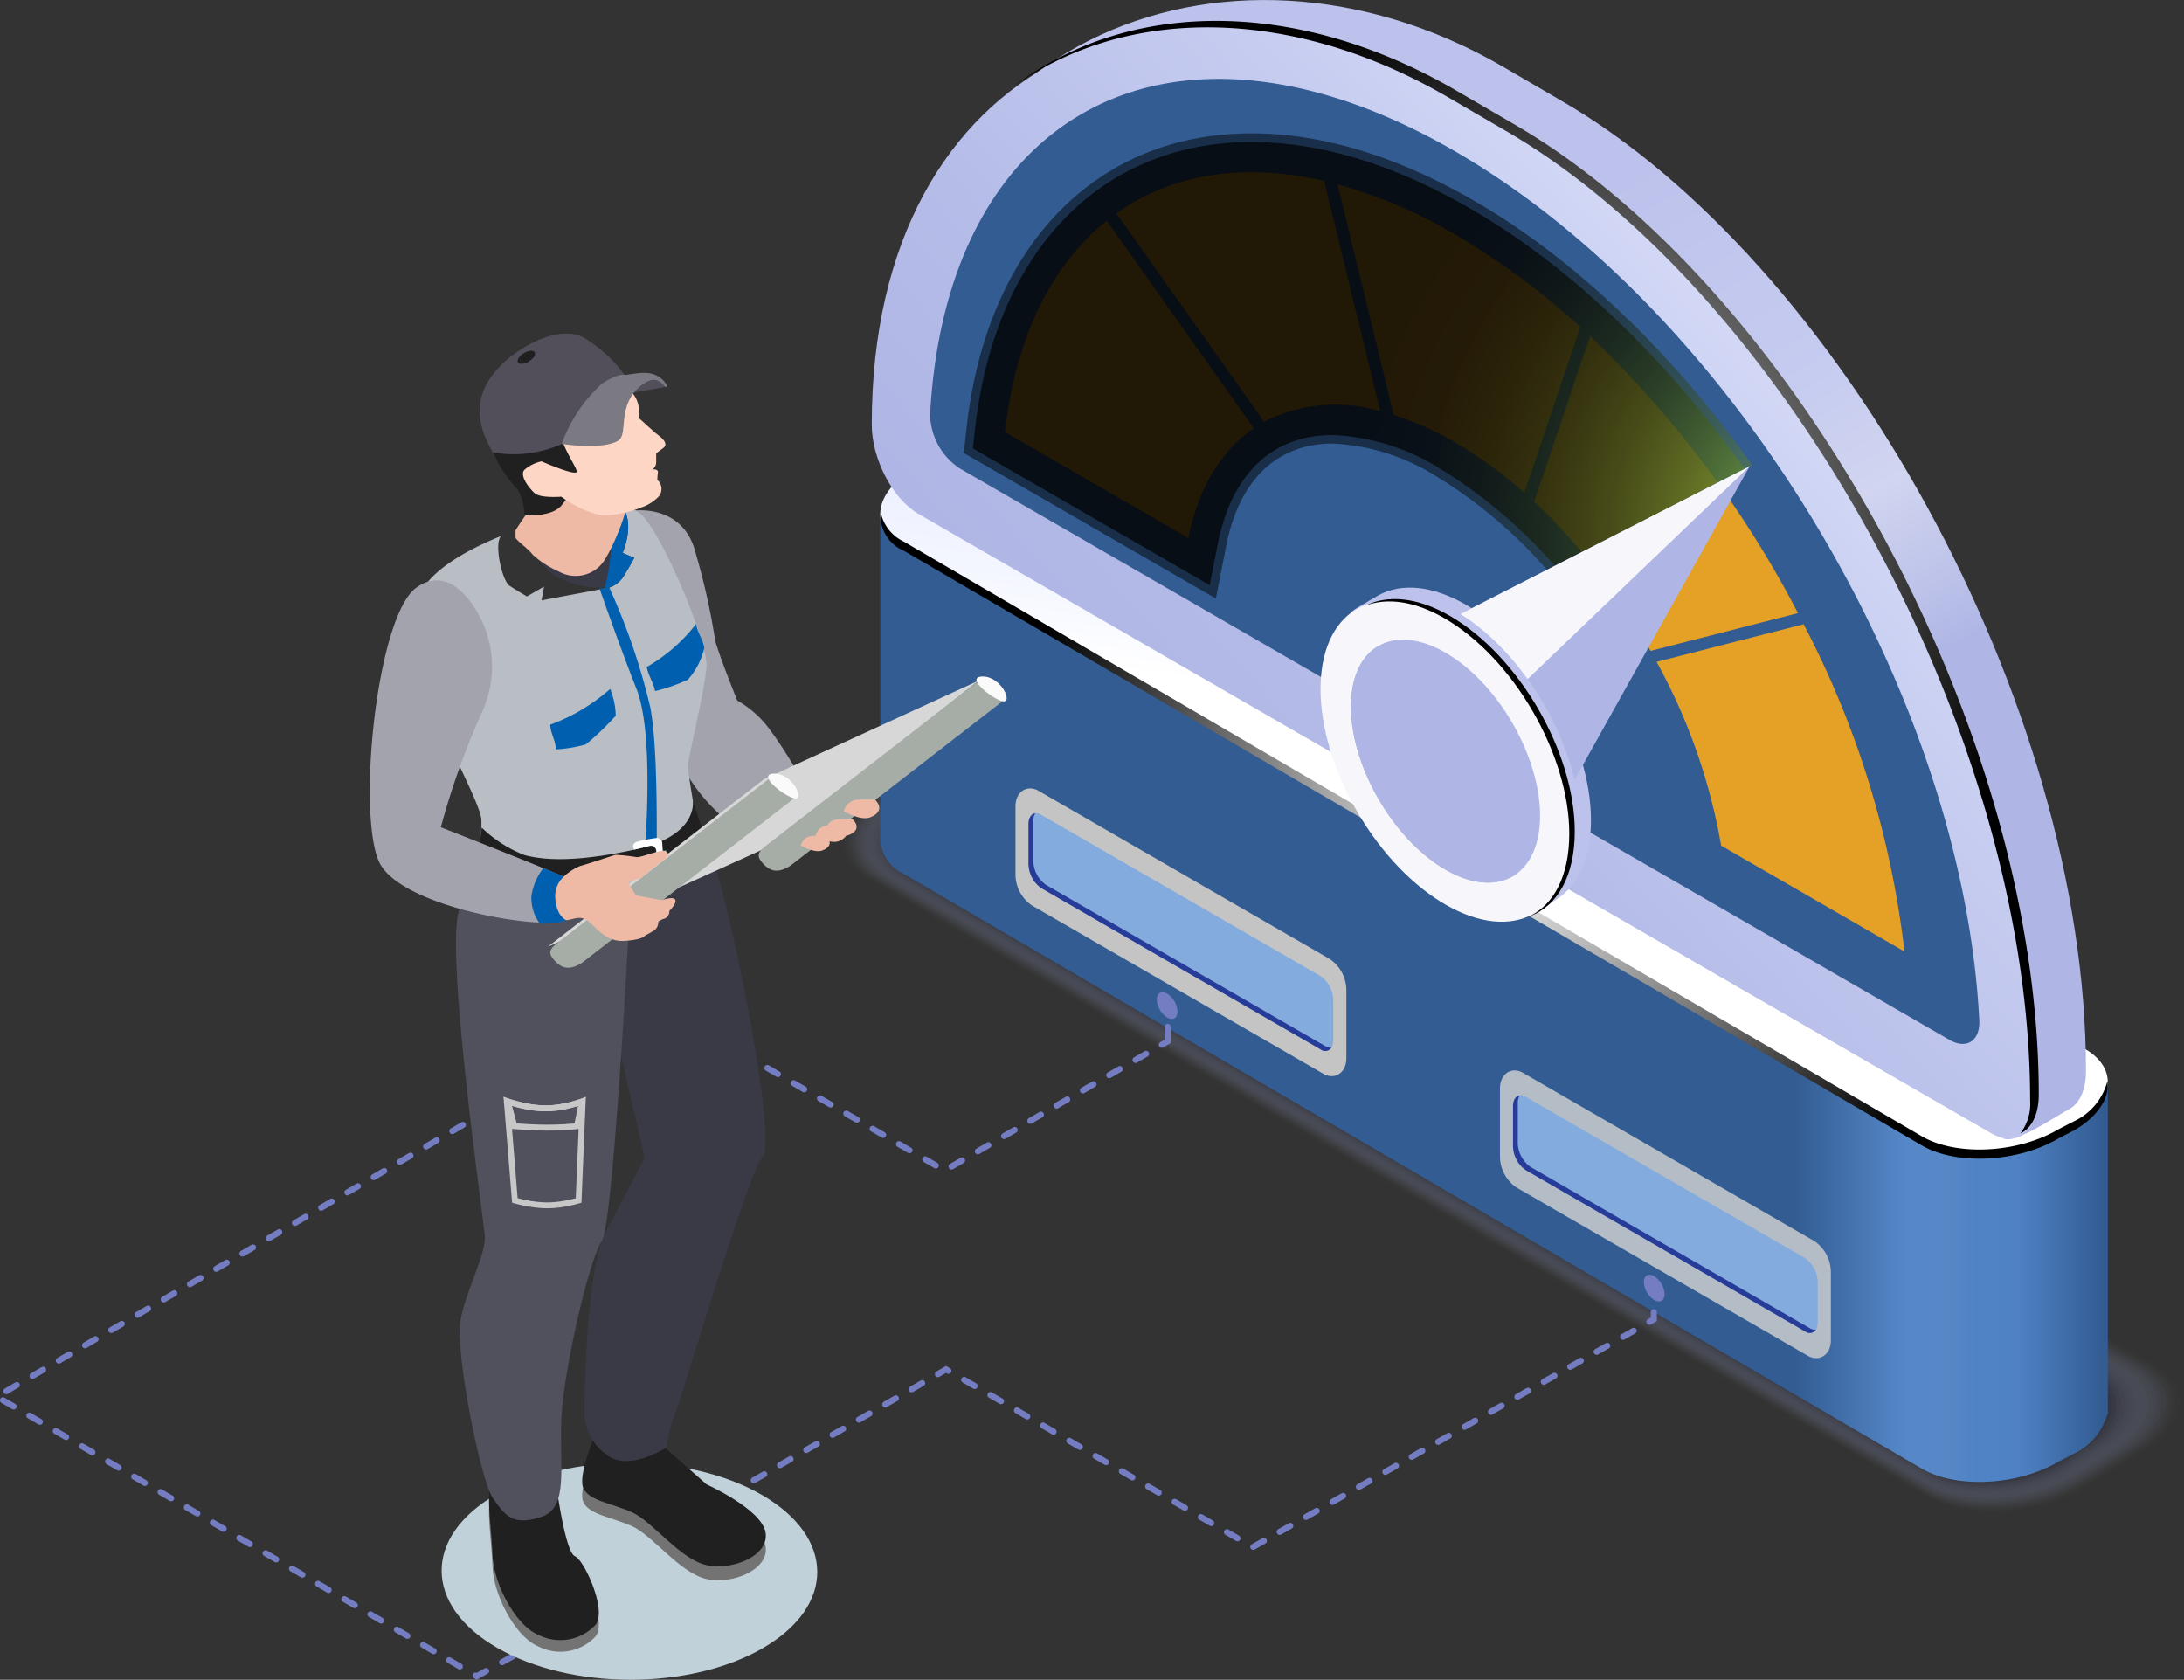 <svg xmlns="http://www.w3.org/2000/svg" xmlns:xlink="http://www.w3.org/1999/xlink" width="185.683" height="142.806" viewBox="0 0 185.683 142.806">
  <rect x="0" y="0" width="185.683" height="142.806" fill="#333333" stroke="none"/>
  <defs>
    <linearGradient id="linear-gradient" y1="0.23" x2="1" y2="0.23" gradientUnits="objectBoundingBox">
      <stop offset="0" stop-color="#325c92"/>
      <stop offset="0.747" stop-color="#325c92"/>
      <stop offset="0.838" stop-color="#5688c9"/>
      <stop offset="0.874" stop-color="#5787c5"/>
      <stop offset="0.897" stop-color="#4f83c5"/>
      <stop offset="0.929" stop-color="#4f82c4"/>
      <stop offset="1" stop-color="#325c92"/>
    </linearGradient>
    <linearGradient id="linear-gradient-2" x1="0.612" y1="-0.381" x2="0.441" y2="0.379" gradientUnits="objectBoundingBox">
      <stop offset="0" stop-color="#afb6e5"/>
      <stop offset="0.145" stop-color="#b5bce8"/>
      <stop offset="0.349" stop-color="#c7cdf0"/>
      <stop offset="0.581" stop-color="#e5e9ff"/>
      <stop offset="0.855" stop-color="#f4f6ff"/>
      <stop offset="1" stop-color="#fff"/>
    </linearGradient>
    <radialGradient id="radial-gradient" cx="0.5" cy="0.499" r="0.763" gradientTransform="translate(0.237 0) scale(0.527 1)" gradientUnits="objectBoundingBox">
      <stop offset="0" stop-color="#fff"/>
      <stop offset="1"/>
    </radialGradient>
    <linearGradient id="linear-gradient-3" x1="0.7" y1="0.175" x2="1.24" y2="1.171" gradientUnits="objectBoundingBox">
      <stop offset="0" stop-color="#bcc2eb"/>
      <stop offset="0.192" stop-color="#c6ccf0"/>
      <stop offset="0.277" stop-color="#d0d4f0"/>
      <stop offset="0.283" stop-color="#d1d5f0"/>
      <stop offset="0.361" stop-color="#bdc3e9"/>
      <stop offset="0.409" stop-color="#afb6e5"/>
      <stop offset="0.909" stop-color="#afb6e5"/>
      <stop offset="0.988" stop-color="#b9c0ea"/>
      <stop offset="1" stop-color="#bcc2eb"/>
    </linearGradient>
    <linearGradient id="linear-gradient-4" x1="0.488" y1="0.961" x2="1.516" y2="0.007" gradientUnits="objectBoundingBox">
      <stop offset="0" stop-color="#afb6e5"/>
      <stop offset="0.145" stop-color="#b5bce8"/>
      <stop offset="0.349" stop-color="#c7cdf0"/>
      <stop offset="0.581" stop-color="#e5e9ff"/>
      <stop offset="0.955" stop-color="#f4f4fb"/>
      <stop offset="1" stop-color="#f7f6fb"/>
    </linearGradient>
    <radialGradient id="radial-gradient-2" cx="0.5" cy="0.5" r="0.481" gradientTransform="translate(-0.081) scale(1.085 1)" xlink:href="#radial-gradient"/>
    <radialGradient id="radial-gradient-3" cx="0.912" cy="0.855" r="1.113" gradientTransform="translate(0.61) scale(0.595 1)" gradientUnits="objectBoundingBox">
      <stop offset="0" stop-color="#b4f759"/>
      <stop offset="0.002" stop-color="#b3f658"/>
      <stop offset="0.12" stop-color="#89bd44"/>
      <stop offset="0.241" stop-color="#658b32"/>
      <stop offset="0.363" stop-color="#466022"/>
      <stop offset="0.486" stop-color="#2c3d16"/>
      <stop offset="0.611" stop-color="#19220c"/>
      <stop offset="0.737" stop-color="#0b0f05"/>
      <stop offset="0.865" stop-color="#020301"/>
      <stop offset="1"/>
    </radialGradient>
    <radialGradient id="radial-gradient-4" cx="0.912" cy="0.855" r="1.099" gradientTransform="translate(0.59) scale(0.611 1)" xlink:href="#radial-gradient-3"/>
    <linearGradient id="linear-gradient-5" x1="-33.965" y1="0" x2="-33.265" y2="0.941" xlink:href="#linear-gradient-3"/>
    <linearGradient id="linear-gradient-6" x1="-32.222" y1="63.739" x2="-33.743" y2="65.341" xlink:href="#linear-gradient-4"/>
    <linearGradient id="linear-gradient-7" x1="16.728" y1="-30.669" x2="17.075" y2="-29.815" xlink:href="#linear-gradient-4"/>
    <linearGradient id="linear-gradient-8" x1="-37.34" y1="0" x2="-36.577" y2="0.98" xlink:href="#linear-gradient-3"/>
    <linearGradient id="linear-gradient-9" x1="-41.076" y1="0.69" x2="-39.138" y2="0.355" xlink:href="#linear-gradient-4"/>
    <radialGradient id="radial-gradient-5" cx="0.574" cy="0.327" r="0.424" gradientTransform="translate(-1.442) scale(1.514 1)" xlink:href="#radial-gradient"/>
  </defs>
  <g id="Group_36752" data-name="Group 36752" transform="translate(0 -0.001)">
    <g id="Group_33487" data-name="Group 33487" transform="translate(0 0.001)">
      <g id="Group_33460" data-name="Group 33460" transform="translate(71.37 37.454)">
        <g id="Group_33459" data-name="Group 33459" transform="translate(0 24.489)" opacity="0.5" style="mix-blend-mode: multiply;isolation: isolate">
          <path id="Path_87974" data-name="Path 87974" d="M473.684,297.8l-90.269-52.654c-3.394-1.913-2.968-5.342.951-7.659l5.268-3.263c3.92-2.317,9.848-2.645,13.243-.731l90.269,52.654c3.394,1.913,2.968,5.342-.951,7.659l-5.268,3.263C483.007,299.384,477.078,299.712,473.684,297.8Z" transform="translate(-381.124 -232.246)" fill="#afb6e5" opacity="0"/>
          <path id="Path_87975" data-name="Path 87975" d="M473.924,297.826l-90.018-52.513c-3.365-1.9-2.943-5.3.943-7.592l5.036-3.126c3.885-2.3,9.762-2.621,13.127-.725l90.018,52.513c3.365,1.9,2.943,5.295-.942,7.592l-5.036,3.126C483.166,299.4,477.289,299.722,473.924,297.826Z" transform="translate(-381.371 -232.434)" fill="#a7adda" opacity="0.024"/>
          <path id="Path_87976" data-name="Path 87976" d="M474.165,297.852,384.4,245.481c-3.335-1.88-2.917-5.248.934-7.525l4.8-2.989c3.851-2.276,9.676-2.6,13.011-.718l89.767,52.371c3.335,1.88,2.917,5.249-.934,7.525l-4.8,2.989C483.325,299.41,477.5,299.732,474.165,297.852Z" transform="translate(-381.619 -232.623)" fill="#9ea5cf" opacity="0.048"/>
          <path id="Path_87977" data-name="Path 87977" d="M474.406,297.879l-89.516-52.23c-3.305-1.863-2.891-5.2.926-7.458l4.572-2.852c3.817-2.256,9.59-2.575,12.9-.712l89.516,52.23c3.305,1.863,2.891,5.2-.926,7.458l-4.572,2.852C483.485,299.423,477.711,299.742,474.406,297.879Z" transform="translate(-381.866 -232.811)" fill="#969cc4" opacity="0.071"/>
          <path id="Path_87978" data-name="Path 87978" d="M474.647,297.905l-89.265-52.089c-3.276-1.846-2.865-5.155.917-7.391l4.34-2.715c3.782-2.236,9.5-2.552,12.78-.706l89.265,52.089c3.275,1.846,2.865,5.155-.918,7.391l-4.34,2.715C483.644,299.436,477.922,299.751,474.647,297.905Z" transform="translate(-382.113 -232.999)" fill="#8e93b9" opacity="0.095"/>
          <path id="Path_87979" data-name="Path 87979" d="M474.888,297.932l-89.014-51.947c-3.246-1.829-2.839-5.108.909-7.324l4.108-2.577c3.748-2.216,9.418-2.529,12.664-.7l89.014,51.947c3.246,1.829,2.839,5.108-.909,7.324l-4.108,2.578C483.8,299.449,478.133,299.762,474.888,297.932Z" transform="translate(-382.361 -233.187)" fill="#858bae" opacity="0.119"/>
          <path id="Path_87980" data-name="Path 87980" d="M475.128,297.959l-88.764-51.806c-3.216-1.813-2.813-5.062.9-7.257l3.876-2.441c3.714-2.2,9.332-2.506,12.548-.693l88.764,51.806c3.216,1.812,2.813,5.062-.9,7.257l-3.876,2.44C483.962,299.461,478.345,299.772,475.128,297.959Z" transform="translate(-382.608 -233.376)" fill="#7d82a4" opacity="0.143"/>
          <path id="Path_87981" data-name="Path 87981" d="M475.369,297.986l-88.513-51.665c-3.186-1.8-2.787-5.015.893-7.19l3.645-2.3c3.679-2.175,9.246-2.482,12.432-.686l88.513,51.665c3.186,1.8,2.787,5.015-.893,7.19l-3.645,2.3C484.122,299.475,478.556,299.782,475.369,297.986Z" transform="translate(-382.856 -233.564)" fill="#757999" opacity="0.167"/>
          <path id="Path_87982" data-name="Path 87982" d="M475.61,298.013l-88.262-51.524c-3.157-1.779-2.761-4.968.884-7.123l3.412-2.166c3.646-2.155,9.159-2.459,12.316-.68l88.262,51.524c3.156,1.779,2.761,4.968-.884,7.123l-3.413,2.166C484.281,299.487,478.767,299.792,475.61,298.013Z" transform="translate(-383.103 -233.752)" fill="#6c718e" opacity="0.19"/>
          <path id="Path_87983" data-name="Path 87983" d="M475.851,298.039,387.84,246.657c-3.127-1.762-2.735-4.921.876-7.056l3.18-2.029c3.611-2.135,9.073-2.436,12.2-.674l88.011,51.382c3.127,1.762,2.735,4.921-.876,7.056l-3.18,2.029C484.44,299.5,478.978,299.8,475.851,298.039Z" transform="translate(-383.35 -233.941)" fill="#646883" opacity="0.214"/>
          <path id="Path_87984" data-name="Path 87984" d="M476.091,298.066l-87.76-51.241c-3.1-1.746-2.709-4.875.868-6.989l2.948-1.892c3.576-2.114,8.987-2.413,12.084-.667l87.76,51.241c3.1,1.746,2.709,4.875-.868,6.989l-2.948,1.892C484.6,299.513,479.189,299.812,476.091,298.066Z" transform="translate(-383.598 -234.129)" fill="#5c5f78" opacity="0.238"/>
          <path id="Path_87985" data-name="Path 87985" d="M476.332,298.093l-87.509-51.1c-3.068-1.729-2.683-4.828.859-6.922l2.716-1.755c3.543-2.094,8.9-2.39,11.969-.661l87.509,51.1c3.068,1.729,2.683,4.828-.859,6.922l-2.716,1.755C484.758,299.526,479.4,299.822,476.332,298.093Z" transform="translate(-383.845 -234.317)" fill="#53576d" opacity="0.262"/>
          <path id="Path_87986" data-name="Path 87986" d="M476.573,298.119l-87.258-50.958c-3.038-1.712-2.657-4.781.851-6.855l2.484-1.618c3.508-2.074,8.815-2.367,11.853-.654l87.258,50.958c3.038,1.712,2.657,4.781-.851,6.855l-2.484,1.618C484.918,299.539,479.611,299.832,476.573,298.119Z" transform="translate(-384.092 -234.506)" fill="#4b4e62" opacity="0.286"/>
          <path id="Path_87987" data-name="Path 87987" d="M476.813,298.147,389.806,247.33c-3.008-1.7-2.631-4.735.843-6.788l2.253-1.481c3.474-2.053,8.729-2.343,11.737-.648l87.007,50.816c3.009,1.7,2.631,4.735-.842,6.788l-2.253,1.481C485.077,299.552,479.822,299.842,476.813,298.147Z" transform="translate(-384.34 -234.694)" fill="#434557" opacity="0.31"/>
          <path id="Path_87988" data-name="Path 87988" d="M477.055,298.173,390.3,247.5c-2.979-1.679-2.6-4.688.835-6.721l2.02-1.343c3.439-2.033,8.643-2.32,11.622-.642l86.756,50.675c2.979,1.679,2.605,4.688-.834,6.721l-2.021,1.343C485.236,299.565,480.033,299.852,477.055,298.173Z" transform="translate(-384.587 -234.882)" fill="#3a3d4c" opacity="0.333"/>
          <path id="Path_87989" data-name="Path 87989" d="M477.3,298.2,390.79,247.666c-2.949-1.662-2.579-4.641.826-6.654l1.789-1.207c3.405-2.013,8.557-2.3,11.505-.635L491.415,289.7c2.949,1.662,2.579,4.641-.826,6.654l-1.788,1.207C485.4,299.577,480.244,299.862,477.3,298.2Z" transform="translate(-384.835 -235.07)" fill="#323441" opacity="0.357"/>
          <path id="Path_87990" data-name="Path 87990" d="M477.536,298.226l-86.255-50.392c-2.919-1.645-2.553-4.594.818-6.587l1.556-1.069c3.371-1.993,8.47-2.274,11.39-.629L491.3,289.941c2.919,1.646,2.554,4.594-.818,6.587l-1.556,1.069C485.555,299.59,480.455,299.872,477.536,298.226Z" transform="translate(-385.082 -235.259)" fill="#2a2b37" opacity="0.381"/>
          <path id="Path_87991" data-name="Path 87991" d="M477.777,298.253l-86-50.251c-2.89-1.629-2.527-4.547.809-6.52l1.324-.932c3.337-1.972,8.384-2.251,11.274-.622l86,50.251c2.89,1.629,2.527,4.548-.809,6.52l-1.324.932C485.714,299.6,480.667,299.882,477.777,298.253Z" transform="translate(-385.329 -235.447)" fill="#21232c" opacity="0.405"/>
          <path id="Path_87992" data-name="Path 87992" d="M478.017,298.28,392.265,248.17c-2.86-1.612-2.5-4.5.8-6.453l1.092-.8c3.3-1.952,8.3-2.228,11.158-.616l85.753,50.11c2.86,1.612,2.5,4.5-.8,6.453l-1.092.795C485.873,299.616,480.878,299.892,478.017,298.28Z" transform="translate(-385.577 -235.636)" fill="#191a21" opacity="0.429"/>
          <path id="Path_87993" data-name="Path 87993" d="M478.259,298.307l-85.5-49.968c-2.831-1.6-2.476-4.454.792-6.386l.861-.658c3.268-1.932,8.212-2.2,11.042-.609l85.5,49.968c2.83,1.6,2.475,4.454-.793,6.386l-.861.658C486.033,299.629,481.088,299.9,478.259,298.307Z" transform="translate(-385.824 -235.824)" fill="#111116" opacity="0.452"/>
          <path id="Path_87994" data-name="Path 87994" d="M478.5,298.333l-85.252-49.827c-2.8-1.578-2.449-4.407.785-6.319l.629-.521c3.234-1.912,8.126-2.182,10.926-.6l85.251,49.827c2.8,1.578,2.45,4.407-.784,6.319l-.629.521C486.191,299.641,481.3,299.912,478.5,298.333Z" transform="translate(-386.071 -236.012)" fill="#08090b" opacity="0.476"/>
          <path id="Path_87995" data-name="Path 87995" d="M478.74,298.36l-85-49.685c-2.771-1.562-2.423-4.361.776-6.252l.4-.384c3.2-1.891,8.039-2.158,10.81-.6l85,49.685c2.771,1.561,2.423,4.361-.776,6.252l-.4.384C486.351,299.655,481.511,299.922,478.74,298.36Z" transform="translate(-386.319 -236.201)" opacity="0.5"/>
        </g>
        <path id="Path_87996" data-name="Path 87996" d="M492.209,241.127l-.643.009a4.556,4.556,0,0,0-1.357-1.12l-86.618-50.6c-2.962-1.67-8.137-1.384-11.557.638l-1.358.7a7,7,0,0,0-2.069,1.775l-.761.01v28.217h.021a3.471,3.471,0,0,0,1.979,2.617l86.618,50.6c2.963,1.669,8.137,1.384,11.557-.638l1.358-.7a5.289,5.289,0,0,0,2.771-3.291h.059Z" transform="translate(-384.374 -186.525)" fill="url(#linear-gradient)"/>
        <path id="Path_87997" data-name="Path 87997" d="M476.464,244.543l-86.618-50.6c-2.962-1.669-2.591-4.662.83-6.684l1.358-.7c3.42-2.022,8.595-2.308,11.557-.638l86.618,50.6c2.962,1.67,2.591,4.662-.83,6.684l-1.358.7C484.6,245.927,479.427,246.212,476.464,244.543Z" transform="translate(-384.374 -184.834)" fill="url(#linear-gradient-2)"/>
        <path id="Path_87998" data-name="Path 87998" d="M489.384,248.389l-1.358.7c-3.421,2.022-8.595,2.308-11.557.638l-86.618-50.6a3.525,3.525,0,0,1-1.965-2.5,3.236,3.236,0,0,0,1.965,3.277l86.618,50.6c2.963,1.669,8.137,1.384,11.557-.638l1.358-.7c2.048-1.211,2.994-2.768,2.795-4.182A5.189,5.189,0,0,1,489.384,248.389Z" transform="translate(-384.378 -190.538)" fill="url(#radial-gradient)" style="mix-blend-mode: color-dodge;isolation: isolate"/>
      </g>
      <g id="Group_33463" data-name="Group 33463" transform="translate(74.117 0)">
        <path id="Path_87999" data-name="Path 87999" d="M483.642,209.1,395.5,153.733c-2.2-1.269-3.978-4.672-3.978-7.6l-3.071,1.211c0-31.411,28.989-43.005,52.547-29.4l5,2.913c23.558,13.6,44.648,51.1,44.648,82.512h0c0,1.669-.578,2.824-1.481,3.275C488.49,206.978,484.588,209.641,483.642,209.1Z" transform="translate(-387.415 -112.321)" fill="url(#linear-gradient-3)"/>
        <path id="Path_88000" data-name="Path 88000" d="M481.592,210.57,390.42,157.933c-2.2-1.269-3.978-4.672-3.978-7.6h0c0-31.411,25.918-41.795,49.476-28.193l5,2.913c23.558,13.6,44.648,51.1,44.648,82.512h0C485.57,210.492,483.789,211.839,481.592,210.57Z" transform="translate(-386.442 -114.237)" fill="url(#linear-gradient-4)"/>
        <path id="Path_88001" data-name="Path 88001" d="M452.31,124.527l-5-2.912c-13.5-7.8-27.77-7.7-37.5-.292,9.7-6.864,23.6-6.761,36.768.84l5,2.913c23.558,13.6,44.648,51.1,44.648,82.512h0a4.156,4.156,0,0,1-.832,2.758c.949-.422,1.563-1.589,1.563-3.306h0C496.958,175.629,475.868,138.128,452.31,124.527Z" transform="translate(-397.739 -113.988)" fill="url(#radial-gradient-2)" style="mix-blend-mode: color-dodge;isolation: isolate"/>
        <path id="Path_88002" data-name="Path 88002" d="M398.595,158.442a5.6,5.6,0,0,1-2.551-4.618c1.416-26.036,20.844-36.1,44.6-22.379s43.186,46.21,44.6,73.881c.09,1.752-1.066,2.529-2.55,1.672Z" transform="translate(-391.082 -118.6)" fill="#325c92"/>
        <g id="Group_33461" data-name="Group 33461" transform="translate(11.329 14.64)">
          <path id="Path_88003" data-name="Path 88003" d="M505.362,194.412,517.9,191.2a89.369,89.369,0,0,0-17.671-23.543l-4.761,14.066A53,53,0,0,1,505.362,194.412Z" transform="translate(-450.482 -153.715)" fill="#e5a026"/>
          <path id="Path_88004" data-name="Path 88004" d="M439.265,161.883a13.361,13.361,0,0,1,9.876-.9l-4.763-19.573c-6.908-1.606-13-.572-17.67,2.757Z" transform="translate(-417.239 -140.665)" fill="#e5a026"/>
          <path id="Path_88005" data-name="Path 88005" d="M429.523,166.288l-12.5-17.644c-4.636,3.709-7.739,9.82-8.644,17.98l15.586,9C424.805,171.336,426.771,168.166,429.523,166.288Z" transform="translate(-408.375 -144.523)" fill="#e5a026"/>
          <path id="Path_88006" data-name="Path 88006" d="M467.885,162.265a26.012,26.012,0,0,1,5.191,2.323,37.015,37.015,0,0,1,5.913,4.293l4.768-14.085a62.511,62.511,0,0,0-10.68-7.889,41.941,41.941,0,0,0-9.962-4.247Z" transform="translate(-434.84 -141.63)" fill="#e5a026"/>
          <path id="Path_88007" data-name="Path 88007" d="M521.114,233.888l15.586,9a79.75,79.75,0,0,0-8.575-27.824l-12.5,3.2A50.105,50.105,0,0,1,521.114,233.888Z" transform="translate(-460.229 -176.635)" fill="#e5a026"/>
        </g>
        <path id="Path_88008" data-name="Path 88008" d="M453.395,174.182a40.474,40.474,0,0,0-11.71-10.8,18.032,18.032,0,0,0-8.729-2.734c-4.734,0-7.948,3.077-9.049,8.662l-.888,4.511-21.429-12.372.237-2.136c1.714-15.443,10.994-25.037,24.222-25.037,5.974,0,12.343,1.927,18.926,5.728,8.529,4.925,16.833,12.871,23.658,22.492Z" transform="translate(-393.765 -122.938)" opacity="0.5" fill="url(#radial-gradient-3)" style="mix-blend-mode: screen;isolation: isolate"/>
        <path id="Path_88009" data-name="Path 88009" d="M468.858,163.726c-6.62-9.384-14.772-17.351-23.521-22.4-6.471-3.736-12.716-5.63-18.56-5.63-12.823,0-21.826,9.344-23.5,24.387l-.184,1.662,20.131,11.622.691-3.508c1.176-5.966,4.645-9.252,9.767-9.252a18.743,18.743,0,0,1,9.094,2.832,42.362,42.362,0,0,1,12.973,12.44Z" transform="translate(-394.494 -123.622)" opacity="0.7" fill="url(#radial-gradient-4)" style="mix-blend-mode: screen;isolation: isolate"/>
        <path id="Path_88010" data-name="Path 88010" d="M485.643,228.824c0,3.289-1.135,5.618-2.98,6.746-.056.034-1.419.991-1.476,1.023-1.919,1.074-.692-1.362-3.607-3.045-5.868-3.387-10.624-11.592-10.624-18.325,0-3.329-3.078-3.356-1.193-4.468.053-.031,1.786-1.046,1.84-1.075,1.914-1.037,4.531-.846,7.416.82C480.886,213.886,485.643,222.091,485.643,228.824Z" transform="translate(-424.497 -159.084)" fill="url(#linear-gradient-5)"/>
        <path id="Path_88011" data-name="Path 88011" d="M466.42,206.1l33.323-17.015-17.772,31.831Z" transform="translate(-425.11 -149.436)" fill="url(#linear-gradient-6)"/>
        <path id="Path_88012" data-name="Path 88012" d="M466.42,206.1l33.323-17.015L473.68,214.055Z" transform="translate(-425.11 -149.436)" fill="url(#linear-gradient-7)"/>
        <path id="Path_88013" data-name="Path 88013" d="M485.59,229.855c0,3.289-1.135,5.619-2.98,6.746a14.921,14.921,0,0,1-5.083-2.023c-5.868-3.388-10.624-11.592-10.624-18.325a19.321,19.321,0,0,1,.647-5.543c1.914-1.037,4.531-.846,7.416.82C480.834,214.918,485.59,223.122,485.59,229.855Z" transform="translate(-425.344 -159.582)" fill="url(#linear-gradient-8)"/>
        <g id="Group_33462" data-name="Group 33462" transform="translate(33.754 47.42)">
          <ellipse id="Ellipse_619" data-name="Ellipse 619" cx="8.647" cy="14.978" rx="8.647" ry="14.978" transform="translate(0 8.728) rotate(-30.311)" fill="url(#linear-gradient-9)"/>
          <ellipse id="Ellipse_620" data-name="Ellipse 620" cx="6.544" cy="11.335" rx="6.544" ry="11.335" transform="matrix(0.863, -0.505, 0.505, 0.863, 3.654, 10.812)" fill="#afb6e5"/>
          <path id="Path_88014" data-name="Path 88014" d="M473.957,237.224c-4.44-2.563-8.04-8.772-8.04-13.868a6.031,6.031,0,0,1,1.763-4.739c-1.461.827-2.366,2.616-2.366,5.169,0,5.1,3.6,11.3,8.04,13.868,2.542,1.467,4.8,1.417,6.278.155C478.177,238.632,476.172,238.5,473.957,237.224Z" transform="translate(-458.33 -211.134)" fill="#afb6e5" style="mix-blend-mode: multiply;isolation: isolate"/>
          <path id="Path_88015" data-name="Path 88015" d="M474.855,212.349c-2.8-1.615-5.3-1.793-7.192-.861,1.832-.693,4.152-.426,6.726,1.06,5.868,3.388,10.624,11.592,10.624,18.325,0,3.534-1.277,5.995-3.364,7.02,2.36-.875,3.83-3.429,3.83-7.22C485.479,223.941,480.722,215.737,474.855,212.349Z" transform="translate(-459.465 -207.414)" fill="url(#radial-gradient-5)" style="mix-blend-mode: color-dodge;isolation: isolate"/>
        </g>
      </g>
      <g id="Group_33469" data-name="Group 33469" transform="translate(86.331 67.03)">
        <path id="Path_88060" data-name="Path 88060" d="M436.984,266.557a1.451,1.451,0,0,1-.728-.21l-24.763-14.3a3.213,3.213,0,0,1-1.4-2.631v-5.774c0-1.064.644-1.548,1.242-1.548a1.454,1.454,0,0,1,.728.21l24.763,14.3a3.215,3.215,0,0,1,1.4,2.631v5.775C438.226,266.072,437.582,266.557,436.984,266.557Z" transform="translate(-410.089 -242.096)" fill="#c4c4c4" style="mix-blend-mode: multiply;isolation: isolate"/>
        <path id="Path_88061" data-name="Path 88061" d="M437.08,266.264l-23.764-13.72a2.573,2.573,0,0,1-1.075-2.054v-3.367c0-.791.481-1.155,1.075-.812l23.764,13.72a2.574,2.574,0,0,1,1.075,2.054v3.366C438.155,266.243,437.674,266.607,437.08,266.264Z" transform="translate(-411.129 -244.072)" fill="#84abde"/>
        <path id="Path_88062" data-name="Path 88062" d="M437.488,266l-23.764-13.72a2.575,2.575,0,0,1-1.075-2.054v-3.366a1.218,1.218,0,0,1,.163-.657c-.338.046-.571.382-.571.929V250.5a2.574,2.574,0,0,0,1.075,2.054l23.764,13.72a.621.621,0,0,0,.912-.155A.787.787,0,0,1,437.488,266Z" transform="translate(-411.129 -244.084)" fill="#273b98"/>
      </g>
      <g id="Group_33470" data-name="Group 33470" transform="translate(127.523 91.005)">
        <path id="Path_88063" data-name="Path 88063" d="M516.734,312.973a1.451,1.451,0,0,1-.728-.21l-24.763-14.3a3.214,3.214,0,0,1-1.4-2.631V290.06c0-1.064.644-1.548,1.242-1.548a1.454,1.454,0,0,1,.728.21l24.763,14.3a3.215,3.215,0,0,1,1.4,2.631v5.774C517.977,312.488,517.332,312.973,516.734,312.973Z" transform="translate(-489.839 -288.512)" fill="#b4bcc6" style="mix-blend-mode: multiply;isolation: isolate"/>
        <path id="Path_88064" data-name="Path 88064" d="M516.83,312.681l-23.764-13.72a2.574,2.574,0,0,1-1.075-2.054v-3.366c0-.792.481-1.155,1.075-.812l23.764,13.72A2.573,2.573,0,0,1,517.9,308.5v3.366C517.9,312.66,517.424,313.024,516.83,312.681Z" transform="translate(-490.879 -290.488)" fill="#84abde"/>
        <path id="Path_88065" data-name="Path 88065" d="M517.238,312.421,493.474,298.7a2.576,2.576,0,0,1-1.075-2.054v-3.366a1.22,1.22,0,0,1,.163-.658c-.338.047-.571.382-.571.929v3.366a2.575,2.575,0,0,0,1.075,2.054l23.764,13.72a.621.621,0,0,0,.912-.155A.787.787,0,0,1,517.238,312.421Z" transform="translate(-490.879 -290.5)" fill="#273b98"/>
      </g>
      <path id="Path_88066" data-name="Path 88066" d="M283.474,335.061l-.226-.132a.258.258,0,0,1,.23-.461l.676-.375a.258.258,0,1,1,.251.451Zm-1.435-.876a.26.26,0,0,1-.13-.035l-.893-.52a.259.259,0,1,1,.26-.447l.893.52a.258.258,0,0,1-.13.482Zm3.6-.361a.258.258,0,0,1-.126-.484l.9-.5a.258.258,0,1,1,.251.452l-.9.5A.261.261,0,0,1,285.634,333.823Zm-5.827-.939a.258.258,0,0,1-.13-.035l-.893-.52a.258.258,0,0,1,.26-.446l.893.52a.258.258,0,0,1-.13.481Zm-2.231-1.3a.253.253,0,0,1-.13-.035l-.893-.52a.258.258,0,1,1,.26-.446l.893.52a.258.258,0,0,1-.13.481Zm-2.232-1.3a.259.259,0,0,1-.13-.035l-.893-.519a.259.259,0,1,1,.26-.447l.893.52a.258.258,0,0,1-.13.482Zm-2.232-1.3a.253.253,0,0,1-.13-.035l-.892-.52a.258.258,0,1,1,.26-.446l.893.52a.258.258,0,0,1-.13.481Zm-2.231-1.3a.254.254,0,0,1-.13-.036l-.893-.52a.258.258,0,0,1,.26-.446l.893.52a.258.258,0,0,1-.13.481Zm-2.232-1.3a.264.264,0,0,1-.13-.035l-.893-.52a.259.259,0,0,1,.26-.447l.893.52a.258.258,0,0,1-.13.482Zm-2.231-1.3a.253.253,0,0,1-.13-.035l-.893-.52a.258.258,0,1,1,.26-.446l.893.52a.258.258,0,0,1-.13.481Zm-2.232-1.3a.254.254,0,0,1-.13-.036l-.893-.52a.258.258,0,0,1,.26-.446l.893.52a.258.258,0,0,1-.13.481Zm-2.232-1.3a.259.259,0,0,1-.13-.035l-.893-.52a.259.259,0,1,1,.26-.447l.893.52a.258.258,0,0,1-.13.481Zm-2.232-1.3a.253.253,0,0,1-.13-.035l-.893-.52a.258.258,0,1,1,.26-.446l.893.52a.258.258,0,0,1-.13.481Zm-2.232-1.3a.258.258,0,0,1-.13-.035l-.893-.52a.258.258,0,0,1,.26-.446l.893.52a.258.258,0,0,1-.13.481Zm-2.231-1.3a.258.258,0,0,1-.13-.035l-.893-.52a.259.259,0,1,1,.26-.447l.893.52a.258.258,0,0,1-.13.481Zm-2.232-1.3a.254.254,0,0,1-.13-.036l-.893-.52a.258.258,0,1,1,.26-.446l.893.52a.258.258,0,0,1-.13.481Zm-2.231-1.3a.258.258,0,0,1-.13-.035l-.893-.52a.259.259,0,0,1,.26-.447l.893.52a.258.258,0,0,1-.13.482Zm-2.232-1.3a.258.258,0,0,1-.13-.035l-.893-.52a.259.259,0,0,1,.26-.447l.893.52a.258.258,0,0,1-.13.481Zm-2.232-1.3a.255.255,0,0,1-.13-.036l-.893-.52a.258.258,0,0,1,.26-.446l.893.52a.258.258,0,0,1-.13.481Zm-2.232-1.3a.258.258,0,0,1-.13-.035l-.893-.52a.259.259,0,1,1,.26-.447l.893.52a.258.258,0,0,1-.13.481Zm-.619-1.3a.258.258,0,0,1-.13-.481l.892-.521a.258.258,0,1,1,.26.446l-.892.521A.253.253,0,0,1,243.479,310.793Zm2.231-1.3a.258.258,0,0,1-.13-.481l.893-.52a.258.258,0,0,1,.26.446l-.893.521A.258.258,0,0,1,245.71,309.491Zm2.231-1.3a.258.258,0,0,1-.13-.481l.892-.521a.258.258,0,1,1,.26.446l-.892.521A.256.256,0,0,1,247.941,308.191Zm2.231-1.3a.258.258,0,0,1-.13-.481l.892-.52a.258.258,0,1,1,.26.446l-.892.52A.254.254,0,0,1,250.172,306.89Zm2.231-1.3a.258.258,0,0,1-.13-.481l.893-.52a.258.258,0,0,1,.26.446l-.893.52A.253.253,0,0,1,252.4,305.588Zm2.231-1.3a.258.258,0,0,1-.13-.481l.892-.521a.258.258,0,0,1,.26.446l-.892.521A.26.26,0,0,1,254.634,304.288Zm2.231-1.3a.258.258,0,0,1-.13-.481l.892-.521a.258.258,0,1,1,.26.446l-.892.521A.253.253,0,0,1,256.865,302.986Zm2.23-1.3a.258.258,0,0,1-.13-.481l.893-.521a.258.258,0,0,1,.26.446l-.893.52A.254.254,0,0,1,259.1,301.686Zm2.231-1.3a.258.258,0,0,1-.13-.481l.892-.521a.258.258,0,1,1,.26.446l-.892.521A.254.254,0,0,1,261.327,300.385Zm2.231-1.3a.258.258,0,0,1-.13-.481l.893-.52a.258.258,0,0,1,.26.446l-.892.52A.253.253,0,0,1,263.557,299.084Zm2.231-1.3a.258.258,0,0,1-.13-.481l.893-.52a.258.258,0,0,1,.26.446l-.893.52A.253.253,0,0,1,265.788,297.783Zm2.231-1.3a.258.258,0,0,1-.13-.481l.892-.521a.258.258,0,1,1,.26.446l-.892.521A.255.255,0,0,1,268.02,296.482Zm2.231-1.3a.258.258,0,0,1-.13-.481l.893-.52a.258.258,0,1,1,.26.446l-.892.521A.258.258,0,0,1,270.25,295.181Zm2.231-1.3a.258.258,0,0,1-.131-.481l.893-.521a.258.258,0,0,1,.26.446l-.893.521A.253.253,0,0,1,272.482,293.88Zm2.231-1.3a.258.258,0,0,1-.13-.481l.892-.52a.258.258,0,1,1,.26.446l-.892.52A.259.259,0,0,1,274.712,292.579Zm49.131-.9a.258.258,0,0,1-.129-.482l.894-.517a.258.258,0,1,1,.258.447l-.894.517A.254.254,0,0,1,323.844,291.678Zm-1.341-.088a.254.254,0,0,1-.129-.035l-.894-.517a.258.258,0,1,1,.258-.447l.894.517a.258.258,0,0,1-.129.482Zm-45.559-.313a.258.258,0,0,1-.13-.481l.893-.52a.258.258,0,1,1,.26.446l-.892.52A.253.253,0,0,1,276.943,291.278Zm49.136-.892a.258.258,0,0,1-.129-.482l.894-.517a.258.258,0,1,1,.258.447l-.894.517A.254.254,0,0,1,326.08,290.386Zm-5.813-.088a.253.253,0,0,1-.129-.035l-.895-.518a.258.258,0,0,1,.258-.447l.895.518a.258.258,0,0,1-.129.482Zm-41.093-.321a.258.258,0,0,1-.13-.481l.893-.521a.258.258,0,0,1,.26.446l-.893.52A.254.254,0,0,1,279.174,289.977Zm49.141-.884a.258.258,0,0,1-.129-.482l.894-.517a.258.258,0,1,1,.258.447l-.894.517A.255.255,0,0,1,328.315,289.093ZM318.031,289a.259.259,0,0,1-.129-.035l-.895-.517a.258.258,0,0,1,.258-.447l.895.517a.258.258,0,0,1-.129.482Zm-36.626-.328a.258.258,0,0,1-.13-.481l.892-.521a.258.258,0,1,1,.26.446l-.892.521A.254.254,0,0,1,281.405,288.676Zm49.145-.876a.258.258,0,0,1-.129-.482l.895-.517a.258.258,0,0,1,.258.447l-.895.517A.259.259,0,0,1,330.551,287.8Zm-14.755-.088a.253.253,0,0,1-.129-.035l-.895-.518a.258.258,0,0,1,.258-.447l.895.517a.258.258,0,0,1-.129.482Zm-32.16-.336a.258.258,0,0,1-.13-.481l.893-.521a.258.258,0,0,1,.26.446l-.893.52A.254.254,0,0,1,283.636,287.375Zm49.151-.868a.258.258,0,0,1-.129-.482l.895-.517a.258.258,0,0,1,.258.447l-.895.517A.254.254,0,0,1,332.786,286.507Zm-19.226-.089a.254.254,0,0,1-.129-.035l-.895-.517a.258.258,0,0,1,.258-.447l.895.517a.258.258,0,0,1-.129.482Zm-27.694-.345a.258.258,0,0,1-.13-.481l.893-.52a.258.258,0,0,1,.26.446l-.893.52A.253.253,0,0,1,285.867,286.074Zm49.155-.859a.258.258,0,0,1-.129-.482l.895-.517a.258.258,0,0,1,.258.447l-.895.517A.254.254,0,0,1,335.022,285.214Zm-23.7-.089a.255.255,0,0,1-.129-.035l-.894-.517a.258.258,0,1,1,.258-.447l.894.517a.258.258,0,0,1-.129.481Zm-23.226-.352a.258.258,0,0,1-.13-.481l.892-.52a.258.258,0,1,1,.26.446l-.892.52A.253.253,0,0,1,288.1,284.773Zm49.159-.851a.258.258,0,0,1-.129-.481l.895-.518a.258.258,0,0,1,.258.447l-.895.518A.252.252,0,0,1,337.257,283.922Zm-28.168-.09a.254.254,0,0,1-.129-.035l-.894-.517a.258.258,0,1,1,.258-.447l.894.517a.258.258,0,0,1-.129.481Zm-18.76-.36a.258.258,0,0,1-.13-.481l.893-.52a.258.258,0,1,1,.26.446l-.892.521A.258.258,0,0,1,290.329,283.472Zm49.165-.843a.258.258,0,0,1-.129-.481l.894-.518a.258.258,0,1,1,.258.447l-.894.518A.255.255,0,0,1,339.494,282.629Zm-32.641-.09a.254.254,0,0,1-.129-.035l-.894-.517a.258.258,0,1,1,.258-.447l.894.517a.258.258,0,0,1-.129.481Zm-14.293-.368a.259.259,0,0,1-.13-.481l.893-.521a.258.258,0,1,1,.26.446l-.893.521A.253.253,0,0,1,292.56,282.172Zm49.17-.835a.258.258,0,0,1-.129-.481l.372-.215v-1.08a.258.258,0,0,1,.517,0v1.378l-.63.365A.254.254,0,0,1,341.729,281.336Zm-37.112-.09a.256.256,0,0,1-.13-.035l-.894-.518a.258.258,0,1,1,.259-.447l.894.518a.258.258,0,0,1-.13.481Zm-9.826-.376a.258.258,0,0,1-.131-.481l.892-.52a.258.258,0,1,1,.26.446l-.892.52A.253.253,0,0,1,294.791,280.87Zm7.591-.917a.254.254,0,0,1-.129-.035l-.895-.517a.258.258,0,0,1,.258-.447l.895.517a.258.258,0,0,1-.129.482Zm-5.36-.385a.258.258,0,0,1-.13-.481l.893-.52a.258.258,0,0,1,.26.446l-.892.52A.253.253,0,0,1,297.022,279.569Zm3.125-.908a.253.253,0,0,1-.129-.035l-.659-.381a.258.258,0,0,1-.237-.458l.237-.138.916.53a.258.258,0,0,1-.129.482Z" transform="translate(-242.947 -192.255)" fill="#747dc2"/>
      <path id="Path_88067" data-name="Path 88067" d="M407.142,346.36a.258.258,0,0,1-.128-.483l.9-.51a.258.258,0,0,1,.255.449l-.9.51A.258.258,0,0,1,407.142,346.36Zm-1.341-.731a.257.257,0,0,1-.13-.035l-.894-.518a.258.258,0,0,1,.259-.447l.894.518a.259.259,0,0,1-.13.482Zm3.587-.545a.258.258,0,0,1-.128-.482l.9-.511a.258.258,0,1,1,.255.449l-.9.511A.26.26,0,0,1,409.388,345.084Zm-5.821-.749a.257.257,0,0,1-.13-.035l-.894-.518a.259.259,0,0,1,.259-.447l.894.518a.258.258,0,0,1-.13.482Zm8.066-.527a.258.258,0,0,1-.128-.482l.9-.51a.258.258,0,0,1,.255.449l-.9.51A.254.254,0,0,1,411.633,343.808Zm-10.3-.768a.255.255,0,0,1-.129-.035l-.894-.518a.259.259,0,0,1,.259-.447l.894.518a.258.258,0,0,1-.13.482Zm12.547-.507a.258.258,0,0,1-.128-.483l.9-.51a.258.258,0,0,1,.255.449l-.9.51A.257.257,0,0,1,413.879,342.533Zm-51.454-.54a.259.259,0,0,1-.129-.482l.9-.516a.258.258,0,0,1,.258.448l-.9.516A.26.26,0,0,1,362.424,341.993Zm36.673-.247a.256.256,0,0,1-.13-.035l-.894-.518a.258.258,0,1,1,.259-.447l.894.518a.258.258,0,0,1-.13.481Zm17.027-.489a.258.258,0,0,1-.128-.483l.9-.51a.258.258,0,1,1,.255.449l-.9.51A.254.254,0,0,1,416.124,341.257Zm-51.462-.554a.259.259,0,0,1-.129-.482l.9-.516a.258.258,0,0,1,.258.448l-.9.516A.26.26,0,0,1,364.662,340.7Zm32.2-.252a.256.256,0,0,1-.13-.035l-.894-.518a.258.258,0,1,1,.259-.447l.894.518a.258.258,0,0,1-.13.481Zm21.508-.471a.258.258,0,0,1-.128-.482l.9-.51a.258.258,0,0,1,.255.449l-.9.51A.254.254,0,0,1,418.37,339.981Zm-51.47-.568a.259.259,0,0,1-.129-.482l.9-.515a.258.258,0,0,1,.258.448l-.9.515A.26.26,0,0,1,366.9,339.413Zm27.728-.256a.256.256,0,0,1-.13-.035l-.894-.518a.258.258,0,1,1,.259-.447l.894.518a.258.258,0,0,1-.13.481Zm25.987-.452a.258.258,0,0,1-.128-.482l.9-.51a.258.258,0,0,1,.255.449l-.9.51A.257.257,0,0,1,420.615,338.7Zm-51.478-.581a.259.259,0,0,1-.129-.482l.9-.516a.258.258,0,0,1,.258.448l-.9.516A.261.261,0,0,1,369.137,338.124Zm23.256-.261a.257.257,0,0,1-.13-.035l-.894-.518a.258.258,0,0,1,.259-.447l.894.518a.258.258,0,0,1-.13.482Zm30.467-.433a.258.258,0,0,1-.128-.483l.9-.51a.258.258,0,1,1,.255.449l-.9.51A.254.254,0,0,1,422.86,337.43Zm-51.486-.6a.258.258,0,0,1-.129-.482l.9-.516a.258.258,0,0,1,.258.448l-.9.516A.26.26,0,0,1,371.374,336.834Zm18.784-.265a.256.256,0,0,1-.13-.035l-.894-.518a.258.258,0,0,1,.259-.447l.894.518a.258.258,0,0,1-.13.482Zm34.948-.415a.258.258,0,0,1-.128-.483l.9-.51a.258.258,0,1,1,.255.449l-.9.51A.259.259,0,0,1,425.106,336.153Zm-51.494-.609a.258.258,0,0,1-.129-.482l.9-.516a.258.258,0,1,1,.258.448l-.9.516A.262.262,0,0,1,373.612,335.544Zm14.312-.27a.256.256,0,0,1-.13-.035l-.894-.517a.259.259,0,0,1,.259-.447l.894.518a.258.258,0,0,1-.13.482Zm39.428-.4a.258.258,0,0,1-.128-.482l.9-.51a.258.258,0,0,1,.255.449l-.9.51A.257.257,0,0,1,427.351,334.878Zm-51.5-.623a.258.258,0,0,1-.129-.482l.9-.516a.258.258,0,1,1,.258.448l-.9.516A.261.261,0,0,1,375.849,334.254Zm9.839-.275a.256.256,0,0,1-.13-.035l-.894-.518a.258.258,0,1,1,.259-.447l.894.517a.258.258,0,0,1-.13.482ZM429.6,333.6a.258.258,0,0,1-.128-.483l.9-.51a.258.258,0,1,1,.255.449l-.9.51A.254.254,0,0,1,429.6,333.6Zm-51.51-.638a.258.258,0,0,1-.129-.482l.9-.516a.258.258,0,1,1,.257.448l-.9.516A.258.258,0,0,1,378.087,332.964Zm5.367-.279a.252.252,0,0,1-.129-.035l-.894-.518a.258.258,0,1,1,.258-.447l.894.518a.258.258,0,0,1-.129.481Zm48.388-.358a.258.258,0,0,1-.128-.483l.9-.51a.258.258,0,1,1,.255.449l-.9.51A.255.255,0,0,1,431.842,332.327Zm-51.518-.651a.258.258,0,0,1-.129-.482l.824-.474.33.191a.258.258,0,1,1-.259.447l-.071-.041-.565.326A.26.26,0,0,1,380.324,331.675Zm53.763-.625a.258.258,0,0,1-.128-.482l.9-.511a.258.258,0,0,1,.255.449l-.9.511A.256.256,0,0,1,434.087,331.05Zm2.246-1.276a.258.258,0,0,1-.128-.482l.9-.51a.258.258,0,1,1,.255.449l-.9.51A.253.253,0,0,1,436.333,329.774Zm2.246-1.275a.258.258,0,0,1-.128-.483l.9-.51a.258.258,0,1,1,.255.449l-.9.51A.254.254,0,0,1,438.579,328.5Zm2.245-1.276a.258.258,0,0,1-.128-.483l.238-.135v-.459a.258.258,0,1,1,.517,0v.76l-.5.284A.257.257,0,0,1,440.823,327.223Zm.369-2.368a.258.258,0,0,1-.258-.258v-.49a.258.258,0,0,1,.517,0v.49A.258.258,0,0,1,441.192,324.855Z" transform="translate(-300.588 -214.592)" fill="#747dc2"/>
      <path id="Path_88191" data-name="Path 88191" d="M435.124,277.291c0,.559-.395.784-.882.5a1.943,1.943,0,0,1-.882-1.521c0-.559.395-.784.882-.5A1.943,1.943,0,0,1,435.124,277.291Z" transform="translate(-335.01 -191.288)" fill="#747dc2"/>
      <path id="Path_88192" data-name="Path 88192" d="M515.291,323.791c0,.559-.395.784-.882.5a1.943,1.943,0,0,1-.882-1.521c0-.559.4-.784.882-.5A1.943,1.943,0,0,1,515.291,323.791Z" transform="translate(-373.769 -213.77)" fill="#747dc2"/>
    </g>
    <g id="Group_37094" data-name="Group 37094" transform="translate(56 63.993)">
      <path id="Path_98516" data-name="Path 98516" d="M307.477,426.376c-6.216,3.589-16.327,3.571-22.582-.041s-6.287-9.449-.071-13.038,16.327-3.571,22.583.041S313.694,422.786,307.477,426.376Z" transform="translate(-298.636 -350.242)" fill="#c1d1d9" style="mix-blend-mode: multiply;isolation: isolate"/>
      <g id="Group_36866" data-name="Group 36866" transform="translate(-24.559 -35.802)">
        <g id="Group_36859" data-name="Group 36859" transform="translate(17.11 39.775)">
          <path id="Path_98538" data-name="Path 98538" d="M299.674,410.083l3.909,3.443s4.606,2.067,5,4.037-2.736,3.32-5,2.827-4.582-3.714-6.354-4.5-3.815-1-4.172-2.173,1.12-4.619,1.12-4.619Z" transform="translate(-292.057 -354.112)" fill="#737373"/>
          <path id="Path_98539" data-name="Path 98539" d="M299.674,408.815l3.909,3.444s4.606,2.067,5,4.036-2.736,3.32-5,2.828-4.582-3.713-6.354-4.5-3.815-1-4.172-2.174,1.12-4.619,1.12-4.619Z" transform="translate(-292.057 -354.026)" fill="#202020"/>
          <path id="Path_98540" data-name="Path 98540" d="M301.516,351.145s-.31-3.545,2,2.461,5.951,25.693,4.77,26.874-6.6,19.492-7.383,21.657a10.59,10.59,0,0,0-.787,3.052s-3.295,2.166-5.142.591a4.38,4.38,0,0,1-1.847-3.445c0-.394.052-12.207,1.847-15.554s3.272-6.2,3.272-6.2-5.12-22.642-6.18-24.118S301.516,351.145,301.516,351.145Z" transform="translate(-291.988 -350.106)" fill="#3a3a47"/>
        </g>
        <g id="Group_36860" data-name="Group 36860" transform="translate(7.324 43.918)">
          <path id="Path_98541" data-name="Path 98541" d="M290.317,414.182s.721,5.118,1.491,5.414,2.751,4.575,1.761,5.831a4.1,4.1,0,0,1-4.852.863c-1.946-.788-3.816-4.331-3.915-6.792s-.549-4.977-.1-6.005,2.7-1.805,2.56-1.985S290.317,414.182,290.317,414.182Z" transform="translate(-281.694 -358.418)" fill="#737373"/>
          <path id="Path_98542" data-name="Path 98542" d="M290.317,413.126s.721,5.119,1.491,5.415,2.751,4.575,1.761,5.831a4.1,4.1,0,0,1-4.852.863c-1.946-.788-3.816-4.331-3.915-6.793s-.549-4.976-.1-6,2.7-1.805,2.56-1.985S290.317,413.126,290.317,413.126Z" transform="translate(-281.694 -358.347)" fill="#202020"/>
          <path id="Path_98543" data-name="Path 98543" d="M296.447,356.467s-1.486,29.933-2.564,31.5-3.209,10.825-3.424,14.959.672,7.679-1.691,8.466-3.052,0-4.135-1.575-3.248-12.6-2.756-15.16,2.166-5.611,2.067-7.088-3.49-24.831-2.138-27.871S295.07,351.84,296.447,356.467Z" transform="translate(-281.489 -354.551)" fill="#50515d"/>
        </g>
        <path id="Path_98544" data-name="Path 98544" d="M298.177,324.94l-.64-1.163s3.961-.659,5.254,3.033a57.952,57.952,0,0,1,1.833,8.024c.394,1.427,1.871,5.071,1.871,5.071a8.853,8.853,0,0,1,2.9,2.656c1.526,2.018,4.626,7.531,4.626,7.531l-2.553,1.474c-.149.087.88,1.627-1.483.987a14.768,14.768,0,0,1-9.155-9.5C299.112,337.295,298.177,324.94,298.177,324.94Z" transform="translate(-275.255 -308.54)" fill="#a3a3ae"/>
        <g id="Group_36863" data-name="Group 36863" transform="translate(3.953 14.246)">
          <path id="Path_98545" data-name="Path 98545" d="M279.86,341.121c-.492-2.412-3.445-8.27-1.082-11.222,1.422-1.778,4.252-3.163,6.281-3.984a1.362,1.362,0,0,0-.178.44c-.2,1.034.344,3.4.935,3.79s1.462.9,1.462.9l1.458-.842-.213,1.175,5.354-1.007a1.619,1.619,0,0,0,.339-.063l.066-.013a2.3,2.3,0,0,0,1.23-.99c.639-1.028.885-1.544.885-1.544l-.984-.419s1.028-2.325.051-3.794a1.983,1.983,0,0,1,1.623.611c1.919,2,5.611,10.96,5.463,12.88s-1.526,7.629-1.575,8.269.69,4.676.69,4.676-2.363,5.71-8.417,6.2a17.769,17.769,0,0,1-10.386-2.363,11.089,11.089,0,0,0,.542-3.839C283.207,348.406,280.352,343.533,279.86,341.121Z" transform="translate(-277.873 -322.773)" fill="#b9bdc4"/>
          <g id="Group_36861" data-name="Group 36861" transform="translate(11.391 7.383)">
            <path id="Path_98546" data-name="Path 98546" d="M295.351,330.638a54.924,54.924,0,0,1,3.55,10.312c.9,4.66.426,17.577.426,17.577l-1.419.528s1.811-14.6-.179-19.663c-1.45-3.686-3.15-8.556-3.15-8.556l.432.015Z" transform="translate(-290.399 -330.638)" fill="#005faf"/>
            <path id="Path_98547" data-name="Path 98547" d="M299.6,339.808a15.316,15.316,0,0,0,2.786-.967,6.146,6.146,0,0,0,1.4-2.7c-.126-.74-.571-1.3-.7-2.037a14.27,14.27,0,0,1-4.194,3.656C299.01,338.441,299.479,339.124,299.6,339.808Z" transform="translate(-290.692 -330.873)" fill="#005faf"/>
            <path id="Path_98548" data-name="Path 98548" d="M290.568,345.167a11.681,11.681,0,0,0,2.546-.424,23.431,23.431,0,0,0,2.544-2.437,6.2,6.2,0,0,0-.475-2.276,16.061,16.061,0,0,1-5.089,3.036C290.095,343.758,290.568,344.474,290.568,345.167Z" transform="translate(-290.094 -331.276)" fill="#005faf"/>
          </g>
          <path id="Path_98549" data-name="Path 98549" d="M295.578,327.8c.058.784-.971,2.36-1.023,2.54a8.4,8.4,0,0,1-4.244-1,7.968,7.968,0,0,1-2.715-3.784,1.714,1.714,0,0,1-.062-.278c.323-.108.514-.165.514-.165l4.134.615a10.931,10.931,0,0,1,2.037-1.5l.179,1.577A3.833,3.833,0,0,1,295.578,327.8Z" transform="translate(-278.529 -322.82)" fill="#3a3a47"/>
          <path id="Path_98550" data-name="Path 98550" d="M296.549,327.283l.984.419s-.246.516-.885,1.544a2.251,2.251,0,0,1-1.26.991c-.052,0-.175.006-.353,0a18.442,18.442,0,0,0,.534-3.328,1.286,1.286,0,0,0-.693-1.206l-.3-2.609s1.036-1.079,2.02.391S296.549,327.283,296.549,327.283Z" transform="translate(-279.007 -322.717)" fill="#005faf"/>
          <path id="Path_98551" data-name="Path 98551" d="M295.043,330.861l.339-.063A1.619,1.619,0,0,1,295.043,330.861Z" transform="translate(-279.039 -323.266)" fill="#00889d"/>
          <g id="Group_36862" data-name="Group 36862" transform="translate(5.324 25.534)">
            <path id="Path_98552" data-name="Path 98552" d="M301.761,350.111s.646,3.027-4.824,4.234-8.082.858-9.482.49a10.944,10.944,0,0,1-3.633-2.332l-.237,1.841s-.019,3.756,9.8,2.825c6.521-.619,9.139-4.621,9.139-4.621Z" transform="translate(-283.585 -350.111)" fill="#202020"/>
            <path id="Path_98553" data-name="Path 98553" d="M300.123,354.051l.116,1.778a.607.607,0,0,1-.434.624,10.667,10.667,0,0,1-1.858.442c-.322-.038-.14-.26-.14-.26l1.4-.425a.608.608,0,0,0,.432-.6l-.021-.88a.453.453,0,0,0-.556-.431c-.576.135-1.4.329-1.352.32.07-.014-.328-.486.309-.684a12.3,12.3,0,0,1,1.593-.307A.453.453,0,0,1,300.123,354.051Z" transform="translate(-284.54 -350.35)" fill="#fff"/>
            <path id="Path_98554" data-name="Path 98554" d="M300.552,354.726l-1.454.615.005.229,1.448-.6Z" transform="translate(-284.638 -350.424)" fill="#00bacc"/>
          </g>
        </g>
        <path id="Path_98555" data-name="Path 98555" d="M296.438,323.075a19.505,19.505,0,0,1-1.59,4.085q-.144.252-.277.487a2.913,2.913,0,0,1-3.966,1.1,8.169,8.169,0,0,1-2.214-1.424c-.475-.611-1.468-1.246-1.468-1.492v-.59a25.44,25.44,0,0,1,1.526-2.166c.147-.049,3.232-2.165,3.232-2.165Z" transform="translate(-274.535 -308.349)" fill="#eebaa6"/>
        <path id="Path_98556" data-name="Path 98556" d="M295.534,315.535a21.756,21.756,0,0,0,1.132-2.757s-1.421-3.68-4.722-2.725-7.337,5.187-7.239,6.86,1.723,3.544,2.264,4.135a4.189,4.189,0,0,1,.542,2.167s2.312.2,3.174-.838S295.534,315.535,295.534,315.535Z" transform="translate(-274.384 -307.601)" fill="#202020"/>
        <path id="Path_98557" data-name="Path 98557" d="M296.862,312.987a2.25,2.25,0,0,1,.591,1.379v.788s1.132,1.034,1.427,1.28,1.23.841.64,1.282l-.591.441v.738a.732.732,0,0,1-.323.629s.518-.06.47.271a4.854,4.854,0,0,0-.048.625,1.006,1.006,0,0,1,.1,1.428,3.67,3.67,0,0,1-1.381.885,9.206,9.206,0,0,1-3.071.69,3.511,3.511,0,0,1-1.018-.142,9.948,9.948,0,0,1-2.8-1.434s-1.772.147-2.264-.3-1.28-1.476-.886-1.969a3.261,3.261,0,0,1,1.476-.738s2.56,1.132,2.954.935-2.708-3.741-.886-5.415S296.862,312.987,296.862,312.987Z" transform="translate(-274.581 -307.809)" fill="#fdd6c5"/>
        <path id="Path_98560" data-name="Path 98560" d="M283.215,333.693a9.194,9.194,0,0,1,0,7.53,65.315,65.315,0,0,0-3.544,9.893s10.942,4.283,11.107,4.528-.248,1.477-.164,3.053-14.34-.442-16.209-4.676-.167-20.865,3.18-23.276S283.215,333.693,283.215,333.693Z" transform="translate(-273.632 -308.974)" fill="#a3a3ae"/>
        <path id="Path_98561" data-name="Path 98561" d="M289.864,361.9l18.973-8.591,17.647-14.036-18.244,8.377Z" transform="translate(-274.734 -309.596)" fill="#d6d7d6"/>
        <g id="Group_36864" data-name="Group 36864" transform="translate(15.344 37.576)">
          <path id="Path_98562" data-name="Path 98562" d="M290.671,363.892c.506.472,1.189.6,2.155-.052l18-13.955-2.168-1.637-17.779,13.787C290.006,362.693,289.756,363.039,290.671,363.892Z" transform="translate(-290.093 -347.781)" fill="#a6aca6"/>
          <path id="Path_98563" data-name="Path 98563" d="M310.5,347.747c-1.584,0,.742,1.886,1.675,2.1S312.08,347.747,310.5,347.747Z" transform="translate(-291.442 -347.747)" fill="#fafafa"/>
        </g>
        <g id="Group_36865" data-name="Group 36865" transform="translate(33.063 29.323)">
          <path id="Path_98564" data-name="Path 98564" d="M309.682,355.038c.506.472,1.188.6,2.155-.052l18-13.955-2.168-1.636-17.778,13.786C309.016,353.839,308.767,354.185,309.682,355.038Z" transform="translate(-309.104 -338.927)" fill="#a6aca6"/>
          <path id="Path_98565" data-name="Path 98565" d="M329.508,338.893c-1.584,0,.742,1.886,1.675,2.1S331.091,338.893,329.508,338.893Z" transform="translate(-310.453 -338.893)" fill="#fafafa"/>
        </g>
        <path id="Path_98566" data-name="Path 98566" d="M291.18,357.07a4.713,4.713,0,0,1,1.475-.986c.572-.145,3-.953,3-.953a15.641,15.641,0,0,1,1.75.189c.376.105,2.168-.716,2.527-.5s.236.525-.1.711-2.014,1.6-2.014,1.6l-1.073.274a6.2,6.2,0,0,0,.68,1.173c.137.041,2.187.407,2.187.407s.977-.35,1.133-.035-.5.954-.5.954a.646.646,0,0,1-.391.645,1.727,1.727,0,0,0-.535.259.981.981,0,0,1-.309.718,9.385,9.385,0,0,1-.821.463s-.159.371-1.813.462-2.513-1.391-3.172-1.781-1.17-.007-1.749.014S289.872,358.115,291.18,357.07Z" transform="translate(-274.78 -310.649)" fill="#eebaa6"/>
        <path id="Path_98567" data-name="Path 98567" d="M319.509,350.111s1.049.945-.39,1.516c-.873.347-2.382-.593-2.288-.539s.18-.977,1.386-.977Z" transform="translate(-276.565 -310.332)" fill="#eebaa6"/>
        <path id="Path_98568" data-name="Path 98568" d="M315.1,353.432s.855.77-.318,1.235c-.711.282-1.941-.484-1.865-.439s.147-.8,1.13-.8Z" transform="translate(-276.299 -310.557)" fill="#eebaa6"/>
        <path id="Path_98569" data-name="Path 98569" d="M316.616,352.47s.926.835-.345,1.338c-.771.307-2.1-.524-2.021-.475s.158-.863,1.224-.863Z" transform="translate(-276.39 -310.492)" fill="#eebaa6"/>
        <path id="Path_98570" data-name="Path 98570" d="M317.513,351.923s.926.834-.345,1.338c-.771.306-2.1-.524-2.022-.476s.159-.862,1.225-.862Z" transform="translate(-276.451 -310.455)" fill="#eebaa6"/>
        <path id="Path_99508" data-name="Path 99508" d="M.746-1.062l.3.1,1.442.623a2.243,2.243,0,0,0-.7,2.023c.137,1.4.948,1.69.948,1.69a3.784,3.784,0,0,1-1.272.239A3.419,3.419,0,0,1,.391,3.555,3.685,3.685,0,0,1-.258,1.3,5.211,5.211,0,0,1,.746-1.062Z" transform="translate(13.997 46.682)" fill="#005faf"/>
        <g id="Group_37095" data-name="Group 37095" transform="translate(7.226 4.894) rotate(-31)">
          <path id="Path_88298" data-name="Path 88298" d="M181.97,82.735s-1.247,1.751-7.069,1.751a10.068,10.068,0,0,1-5.959-2.469c.059-2.539.756-5.266,4.874-6.085,2.062-.4,5.686-.28,6.828,1.8A11.737,11.737,0,0,1,181.97,82.735Z" transform="translate(-168.942 -75.75)" fill="#524f5b"/>
          <path id="Path_88299" data-name="Path 88299" d="M182.518,76.989c0,.231-.372.413-.833.413s-.833-.182-.833-.413.374-.409.833-.409S182.518,76.765,182.518,76.989Z" transform="translate(-175.074 -76.177)" fill="#202020"/>
          <path id="Path_88300" data-name="Path 88300" d="M197.572,92.451l-3.13-1.229s.609-.8,1.2-.676a2.974,2.974,0,0,1,1.547.613A2.327,2.327,0,0,1,197.572,92.451Z" transform="translate(-182.072 -83.362)" fill="#524f5b"/>
          <path id="Path_88301" data-name="Path 88301" d="M180.064,90.834s2.658,2.237,4.261,2.237c1-.031,1.358-2.36,3.662-2.938,2.612-.577,1.817,1.422,2.308,1.086.038-1.912-1.866-2.234-2.595-2.647-.539-.462-2.083-.361-2.083-.361A12.681,12.681,0,0,0,180.064,90.834Z" transform="translate(-174.669 -82.162)" fill="#7b7982"/>
        </g>
        <g id="Path_99509" data-name="Path 99509" transform="translate(11.367 65.059)" fill="none">
          <path d="M0,0A11.083,11.083,0,0,0,3.563.729,9.918,9.918,0,0,0,7,0L6.627,9a10.59,10.59,0,0,1-2.91.475A11.5,11.5,0,0,1,.73,9Z" stroke="none"/>
          <path d="M 0.56 0.722 L 1.201 8.613 C 1.704 8.745 2.726 8.976 3.717 8.976 C 4.686 8.976 5.653 8.753 6.142 8.621 L 6.469 0.726 C 5.782 0.948 4.691 1.229 3.562 1.229 C 2.426 1.229 1.281 0.944 0.56 0.722 M 0 2.86102294921875e-06 C 0 2.86102294921875e-06 1.812 0.729 3.562 0.729 C 5.312 0.729 7 2.86102294921875e-06 7 2.86102294921875e-06 L 6.627 9 C 6.627 9 5.191 9.476 3.717 9.476 C 2.243 9.476 0.73 9 0.73 9 L 0 2.86102294921875e-06 Z" stroke="none" fill="#c7c7c7"/>
        </g>
        <g id="Path_99510" data-name="Path 99510" transform="translate(11.367 65.059)" fill="none">
          <path d="M0,0A11.581,11.581,0,0,0,3.613.729,9.469,9.469,0,0,0,7,0L6.453,2.726a27.1,27.1,0,0,1-2.736.144C2.243,2.87.73,2.726.73,2.726Z" stroke="none"/>
          <path d="M 0.723 0.765 L 1.123 2.258 C 1.648 2.299 2.697 2.37 3.717 2.37 C 4.683 2.37 5.564 2.306 6.036 2.265 L 6.335 0.775 C 5.657 0.988 4.66 1.229 3.613 1.229 C 2.548 1.229 1.46 0.979 0.723 0.765 M 0 -1.430511474609375e-06 C 0 -1.430511474609375e-06 1.863 0.729 3.613 0.729 C 5.363 0.729 7 -1.430511474609375e-06 7 -1.430511474609375e-06 L 6.453 2.726 C 6.453 2.726 5.191 2.87 3.717 2.87 C 2.243 2.87 0.73 2.726 0.73 2.726 L 0 -1.430511474609375e-06 Z" stroke="none" fill="#c7c7c7"/>
        </g>
      </g>
    </g>
  </g>
</svg>
